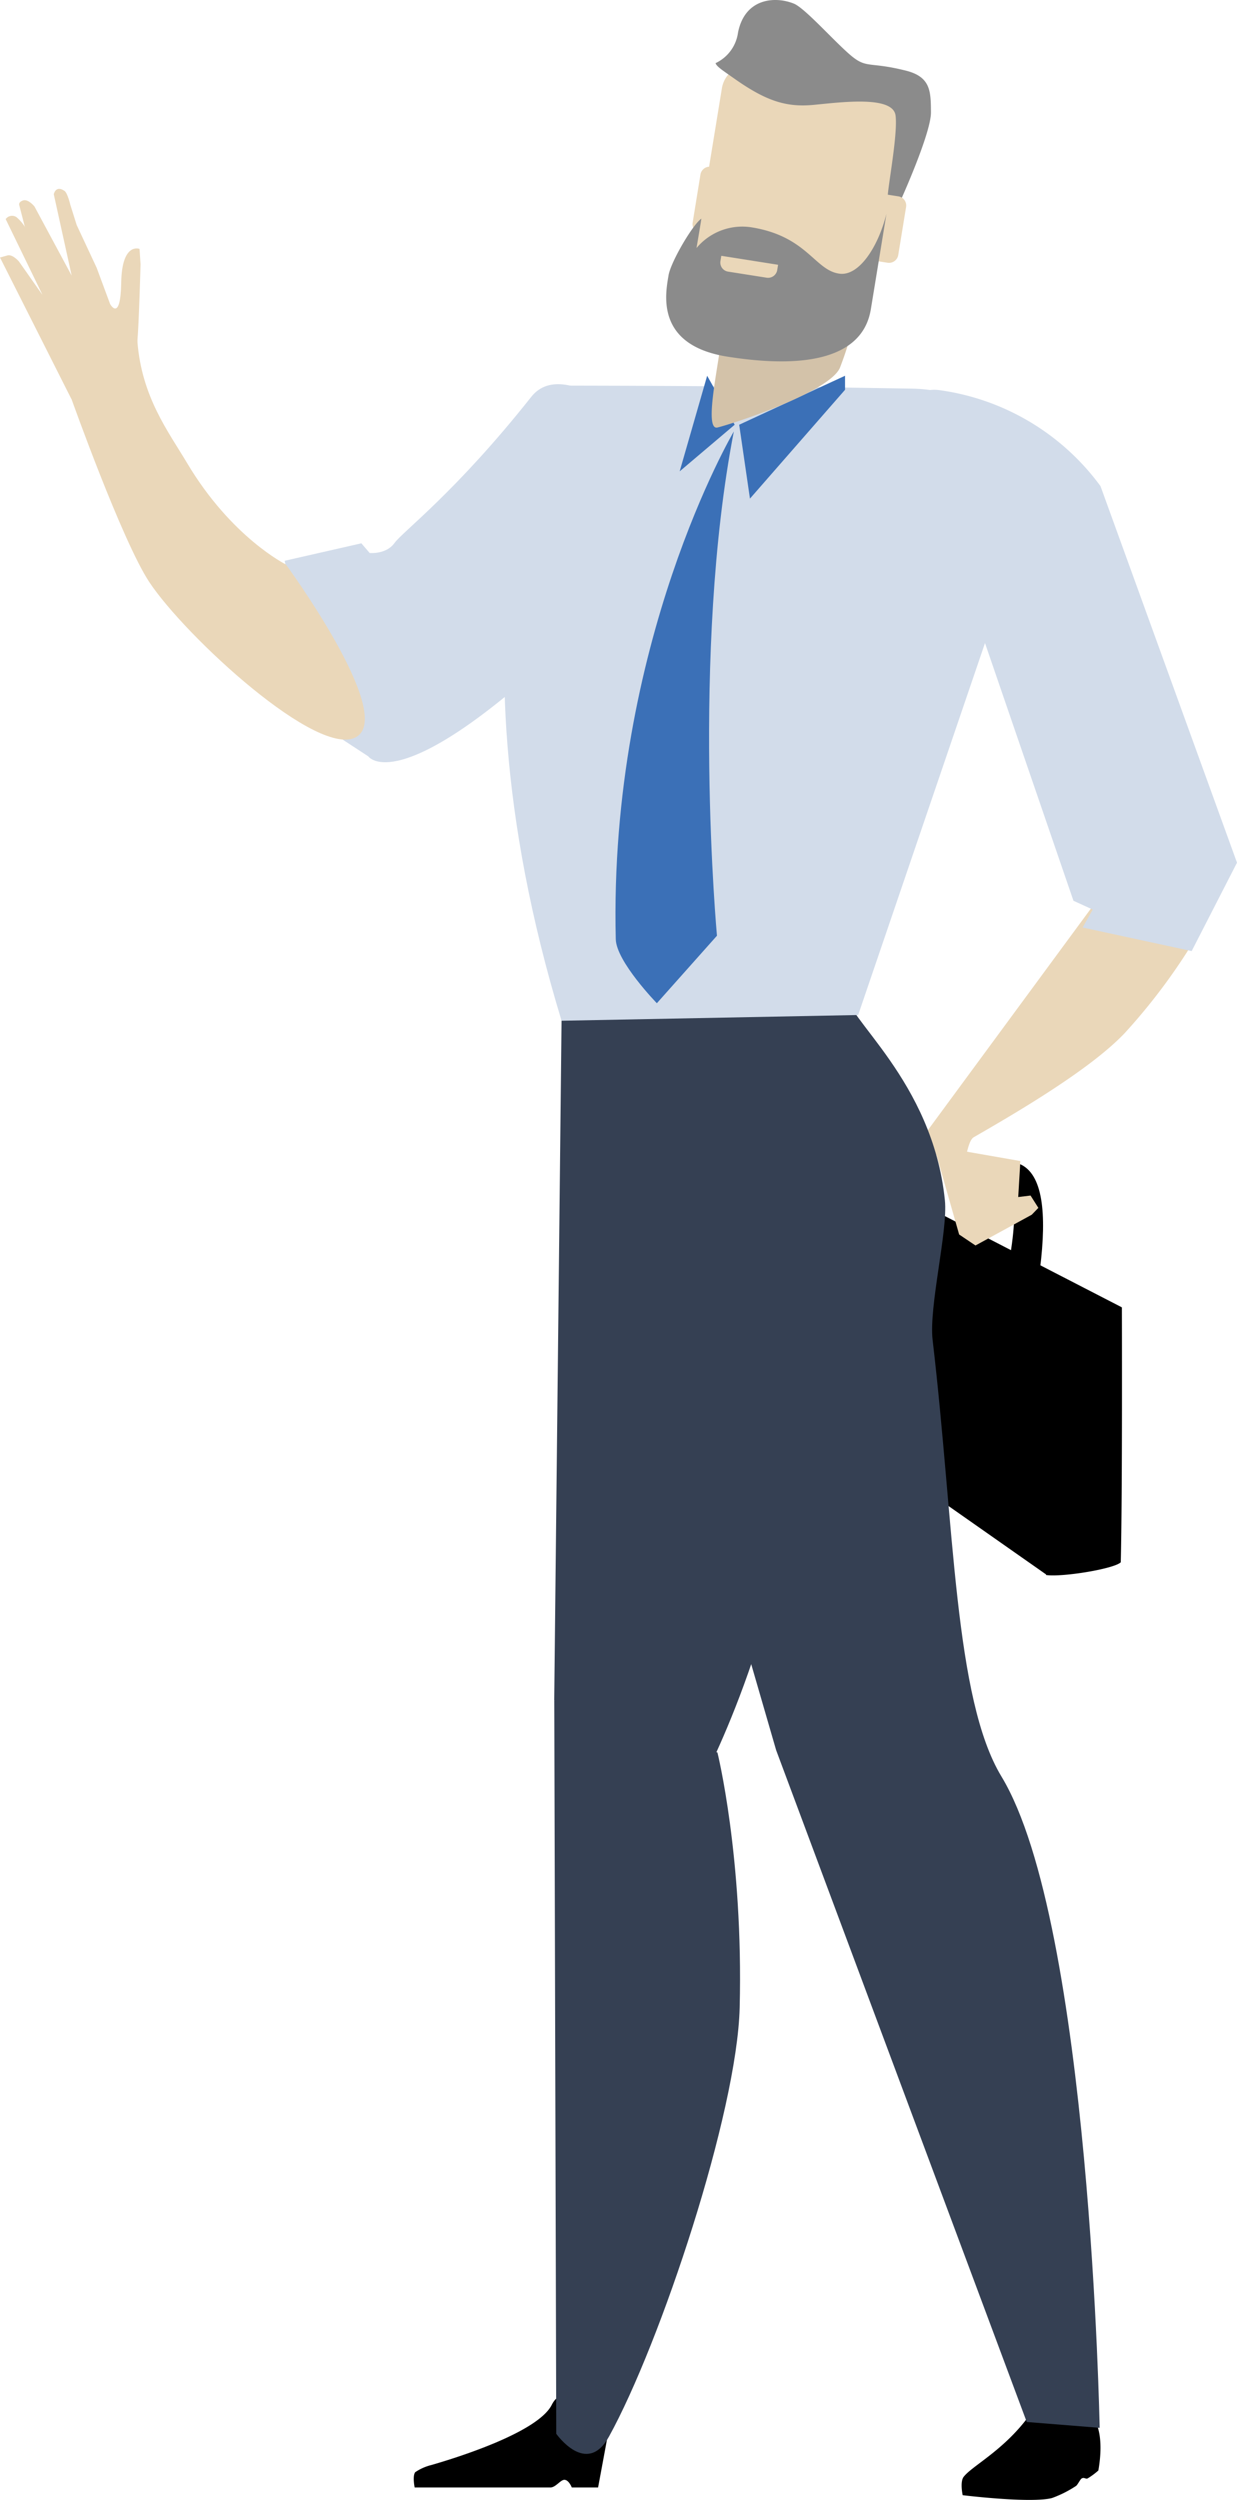 <svg xmlns="http://www.w3.org/2000/svg" viewBox="0 0 230.92 466.535">
  <defs>
    <style>
      .cls-1 {
        fill-rule: evenodd;
      }

      .cls-2 {
        fill: #ead7b9;
      }

      .cls-3 {
        fill: #d2dcea;
      }

      .cls-4 {
        fill: #354053;
      }

      .cls-5 {
        fill: #3b70b7;
      }

      .cls-6 {
        fill: #d3c2a9;
      }

      .cls-7 {
        fill: #8b8b8b;
      }
    </style>
  </defs>
  <title>Asset 3</title>
  <g id="Layer_2" data-name="Layer 2">
    <g id="Layer_1-2" data-name="Layer 1">
      <g>
        <polygon class="cls-1" points="153.13 220.513 200.53 243.643 195.42 293.923 149.6 261.793 153.13 220.513"/>
        <path class="cls-1" d="M209.22,291.553c.32-12.37.21-47.59.21-47.59a33.535,33.535,0,0,0-10.06,1.54s-3.41,36.3-4.09,48.43C198.34,294.363,208.01,292.773,209.22,291.553Z"/>
        <polygon class="cls-1" points="153.01 220.493 197.6 245.863 209.42 243.973 162.26 219.663 153.01 220.493"/>
        <path class="cls-1" d="M187.05,218.413l3.25-1.21c4.4,1.8,5.13,9.3,3.85,19.54l-6.23,1.23C190.75,223.473,188.71,221.883,187.05,218.413Z"/>
        <path class="cls-1" d="M174.16,214.353c.05-.28-.11-.43-2.24.67-4.04,2.1-4.48,5.79-4.94,12.04l5.24-1.71c.2-4.86.36-6.4,1.82-7.16v-.93C174.09,216.433,174.07,214.843,174.16,214.353Z"/>
      </g>
      <path d="M179.89,462.233c-.72.94-.18,3.42-.18,3.42s12.6,1.55,16.65.54a21.261,21.261,0,0,0,4.5-2.26c.29-.18.78-1.22,1.05-1.39.51-.32.78.22,1.21-.07a13.588,13.588,0,0,0,1.92-1.43c1.08-6.22-.39-8.73-.39-8.73s-10.74-3.88-12.74-1.21C187.2,457.393,181.47,460.183,179.89,462.233Z"/>
      <path d="M113.52,454.143l-1.87,10.07h-4.91s-.55-1.43-1.39-1.43c-.71,0-1.63,1.43-2.6,1.43h-25.34s-.45-2.12.1-2.85a9.379,9.379,0,0,1,3.06-1.35c5.15-1.49,19.87-6.15,22.43-11.22C106.12,442.643,113.52,454.143,113.52,454.143Z"/>
      <path class="cls-2" d="M203.81,169.333l-33.11,44.99a8.393,8.393,0,0,1,6.4,3.33c3.34,4.47,2.81-4.34,4.69-5.43,7.58-4.37,21.71-12.57,28.21-19.47a111.44,111.44,0,0,0,14.5-19.89Z"/>
      <polygon class="cls-2" points="182.1 232.433 192.6 226.693 193.84 225.413 192.38 223.113 190.08 223.393 190.48 216.673 179.48 214.753 173.85 212.163 179.05 230.383 182.1 232.433"/>
      <path class="cls-3" d="M123.86,83.713s9.64,10.43-20.03,37.96c-29.67,27.54-35.08,19.48-35.08,19.48l-8.96-5.86-6.65-30.64,14.32-3.26,1.55,1.81s3.08.3,4.63-1.86c1.54-2.16,11.37-9.4,25.54-27.29C105.72,65.803,122.02,81.693,123.86,83.713Z"/>
      <path class="cls-2" d="M53.37,105.343s-10.14-5.01-18.42-18.89c-3.56-5.97-8.49-12.36-9.3-22.72-.8-10.24-12.29,10.77-12.29,10.77s9.39,26.34,14.48,34.08c6.65,10.1,31.86,33.39,38.81,28.87C73.6,132.923,53.37,105.343,53.37,105.343Z"/>
      <path class="cls-4" d="M103.84,454.193s5.67,8.08,9.84.53c9.62-17.42,23.92-60.46,24.4-80.05.7-28.09-4.15-47.62-4.15-47.62l-30.46-9.77Z"/>
      <path class="cls-4" d="M104.85,188.573l-1.39,128.71,27.69,15.03s16.62-30.71,18.7-69.91c.88-16.64,1.32-53.97-8.16-66.67C128.86,178.543,104.85,188.573,104.85,188.573Z"/>
      <path class="cls-4" d="M114.96,188.573l4.53,44.56,12.3,48.32,13.1,45.17,46.78,125.37,13.61,1.09s-1.72-94.11-18.33-121.55c-8.79-14.52-8.78-46.75-12.85-81.46-.73-6.25,2.88-20.37,2.29-26.08-2.29-22.49-18.92-34.2-18.57-38.96Z"/>
      <path class="cls-3" d="M104.83,190.493l55.37-1.07,24.73-72.5s16.04-43.83-14.71-44.4c-30.75-.56-66.18-.56-66.18-.56S81.21,112.793,104.83,190.493Z"/>
      <path class="cls-5" d="M136.99,80.523s-23.37,39.58-22.04,94.75c.1,4.17,7.67,11.95,7.67,11.95l11.22-12.6C133.85,174.613,128.95,122.093,136.99,80.523Z"/>
      <polygon class="cls-5" points="137.99 79.263 140 93.053 157.75 72.743 157.75 70.123 137.99 79.263"/>
      <polygon class="cls-5" points="132.01 70.123 126.88 87.963 137.15 79.263 132.01 70.123"/>
      <path class="cls-3" d="M182.62,116.353l17.77,51.75,3.6,1.64-1.89,3.35,20.36,4.4,8.46-16.5-25.48-70.27a44.836,44.836,0,0,0-29.96-17.9C160.65,70.623,181.32,112.043,182.62,116.353Z"/>
      <path class="cls-6" d="M160.01,57.493a65.171,65.171,0,0,1-3.23,11.18c-2.07,4.57-20.08,10.45-22.85,11.11-2.77.65.7-13.72.7-16.99,0-2.49,1.64-1.72-.33-5.31h25.71Z"/>
      <path class="cls-2" d="M129.25,50.223a5.155,5.155,0,0,0,4.33,5.88l23.22,3.65a5.199,5.199,0,0,0,5.98-4.25l5.52-33.79a5.135,5.135,0,0,0-4.33-5.88l-23.21-3.66a5.214,5.214,0,0,0-5.99,4.25Z"/>
      <path class="cls-7" d="M168.18,37.293s5.63-12.43,5.61-16.33c-.03-3.91-.03-6.61-4.68-7.78-6.98-1.75-7.3-.29-10.4-2.94-3.1-2.66-8.45-8.72-10.5-9.56-3.41-1.4-9.15-1.12-10.44,5.4a7.4,7.4,0,0,1-4.19,5.7c.18.64,1.38,1.39,3.45,2.85,5.93,4.19,9.7,5.43,14.85,4.94s14.81-1.78,15.3,1.98c.48,3.76-1.73,14.68-1.45,15.59C166.04,38.043,167.22,37.793,168.18,37.293Z"/>
      <path class="cls-2" d="M159.22,46.273a1.727,1.727,0,0,0,1.44,1.97l5.02.79a1.75,1.75,0,0,0,2-1.42l1.47-9.01a1.722,1.722,0,0,0-1.45-1.96l-5.02-.79a1.734,1.734,0,0,0-1.99,1.42Z"/>
      <path class="cls-2" d="M129.3,41.563a1.715,1.715,0,0,0,1.44,1.96l5.01.79a1.75,1.75,0,0,0,2-1.42l1.47-9.01a1.715,1.715,0,0,0-1.44-1.96l-5.02-.79a1.742,1.742,0,0,0-2,1.42Z"/>
      <path class="cls-7" d="M165.48,39.903s-2.17,13.3-2.9,17.74c-.66,4.01-3.72,12.55-26.77,8.92-13.65-2.15-11.54-11.93-11.01-15.17.4-2.46,4.45-9.4,6.12-10.59.05-.04-.9,5.49-.9,5.49a11.123,11.123,0,0,1,10.2-3.88c10.47,1.65,11.86,8.05,16.49,8.66C160.27,51.563,163.87,46.293,165.48,39.903Z"/>
      <path class="cls-2" d="M143.1,51.823l-7.17-1.13a1.708,1.708,0,0,1-1.44-1.96l.16-.99,10.6,1.67-.16.99A1.734,1.734,0,0,1,143.1,51.823Z"/>
      <g>
        <path class="cls-2" d="M16.35,73.423s9-6.61,9.29-9.7c.29-3.08.6-14.39.6-14.39l-.19-2.88s-3.29-1.33-3.42,6.27-2.08,4-2.08,4l-2.5-6.74-3.73-7.98-1.19-3.78s-.51-2.21-1.09-2.6c-1.66-1.13-2,.63-2,.63l3.34,15.18-6.94-12.89s-1.17-1.48-2.16-1.13c-.93.33-.68.89-.68.89l4.3,16.7-4.36-6.2s-1.19-1.42-2.17-1.13c-1.07.32-1.37.38-1.37.38l13.34,26.44Z"/>
        <path class="cls-2" d="M10.59,52.033l-5.44-8.76a7.774,7.774,0,0,0-2.08-2.75,1.461,1.461,0,0,0-2.01.37l6.85,14.1Z"/>
      </g>
    </g>
  </g>
</svg>

